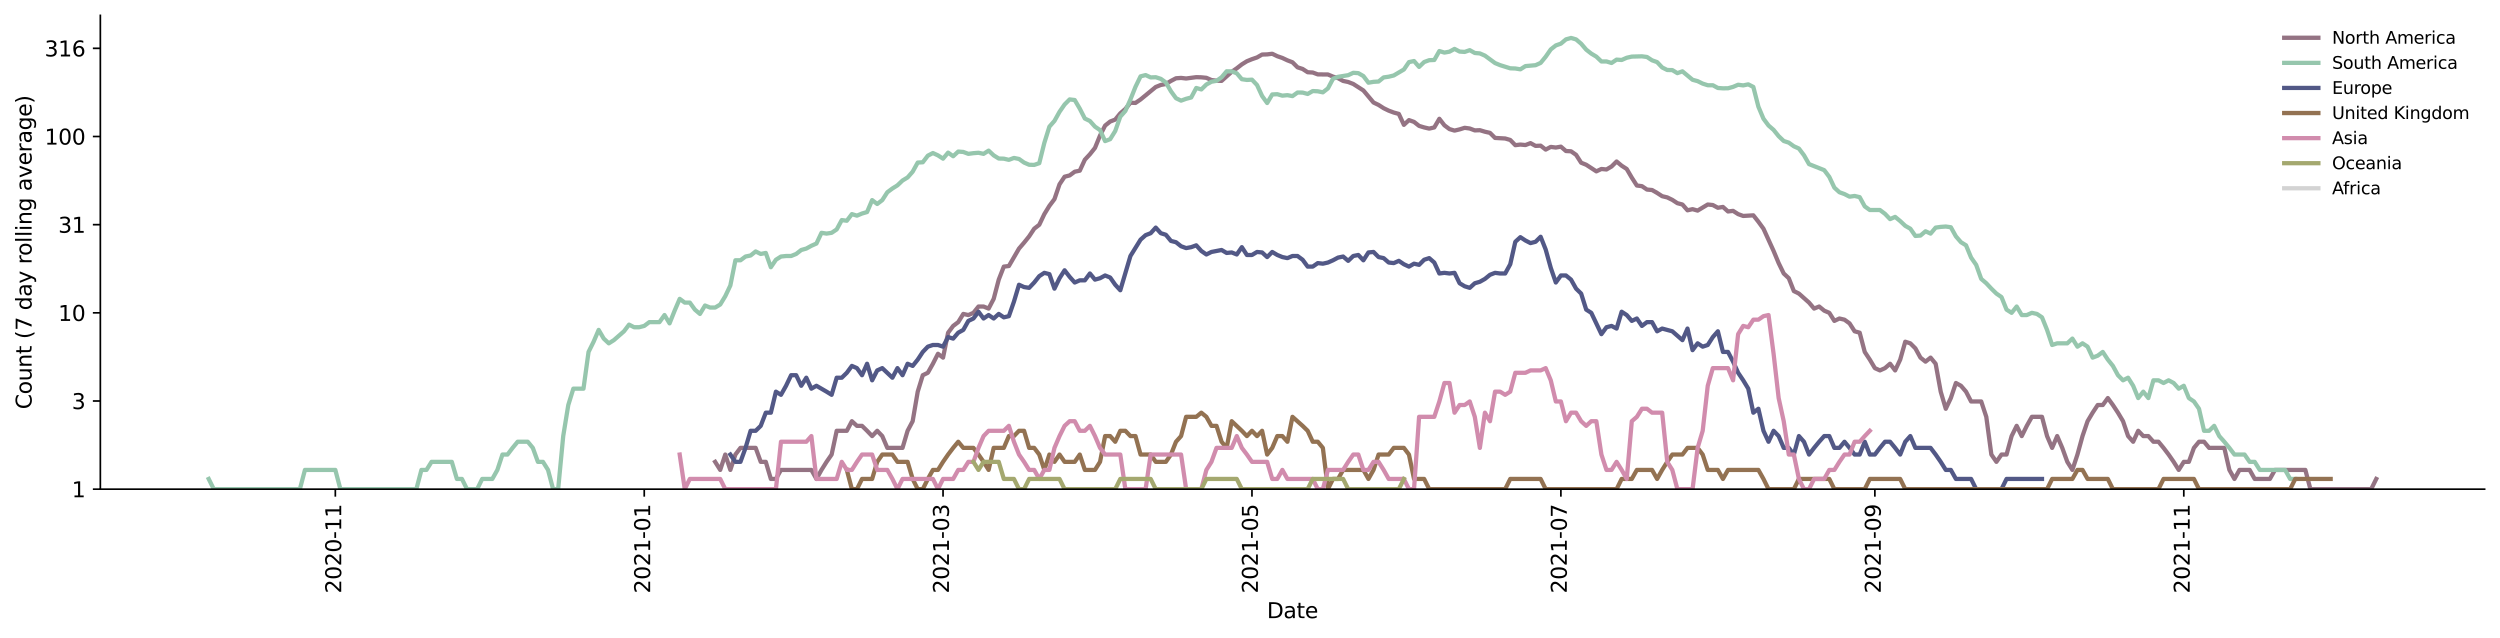 <?xml version="1.0" encoding="utf-8" standalone="no"?>
<!DOCTYPE svg PUBLIC "-//W3C//DTD SVG 1.1//EN"
  "http://www.w3.org/Graphics/SVG/1.1/DTD/svg11.dtd">
<svg height="298.621pt" version="1.1" viewBox="0 0 1170.166 298.621" width="1170.166pt" xmlns="http://www.w3.org/2000/svg" xmlns:xlink="http://www.w3.org/1999/xlink">
 <defs>
  <style type="text/css">*{stroke-linecap:butt;stroke-linejoin:round;}</style>
 </defs>
 <g id="figure_1">
  <g id="patch_1">
   <path d="M 0 298.621 
L 1170.166 298.621 
L 1170.166 0 
L 0 0 
z
" style="fill:#ffffff;"/>
  </g>
  <g id="axes_1">
   <g id="patch_2">
    <path d="M 46.966 228.96 
L 1162.966 228.96 
L 1162.966 7.2 
L 46.966 7.2 
z
" style="fill:#ffffff;"/>
   </g>
   <g id="matplotlib.axis_1">
    <g id="xtick_1">
     <g id="line2d_1">
      <defs>
       <path d="M 0 0 
L 0 3.5 
" id="m7c4bb5c06f" style="stroke:#000000;stroke-width:0.8;"/>
      </defs>
      <g>
       <use style="stroke:#000000;stroke-width:0.8;" x="156.954" xlink:href="#m7c4bb5c06f" y="228.96"/>
      </g>
     </g>
     <g id="text_1">
      <!-- 2020-11 -->
      <g transform="translate(159.713 277.743)rotate(-90)scale(0.1 -0.1)">
       <defs>
        <path d="M 1228 531 
L 3431 531 
L 3431 0 
L 469 0 
L 469 531 
Q 828 903 1448 1529 
Q 2069 2156 2228 2338 
Q 2531 2678 2651 2914 
Q 2772 3150 2772 3378 
Q 2772 3750 2511 3984 
Q 2250 4219 1831 4219 
Q 1534 4219 1204 4116 
Q 875 4013 500 3803 
L 500 4441 
Q 881 4594 1212 4672 
Q 1544 4750 1819 4750 
Q 2544 4750 2975 4387 
Q 3406 4025 3406 3419 
Q 3406 3131 3298 2873 
Q 3191 2616 2906 2266 
Q 2828 2175 2409 1742 
Q 1991 1309 1228 531 
z
" id="DejaVuSans-32" transform="scale(0.016)"/>
        <path d="M 2034 4250 
Q 1547 4250 1301 3770 
Q 1056 3291 1056 2328 
Q 1056 1369 1301 889 
Q 1547 409 2034 409 
Q 2525 409 2770 889 
Q 3016 1369 3016 2328 
Q 3016 3291 2770 3770 
Q 2525 4250 2034 4250 
z
M 2034 4750 
Q 2819 4750 3233 4129 
Q 3647 3509 3647 2328 
Q 3647 1150 3233 529 
Q 2819 -91 2034 -91 
Q 1250 -91 836 529 
Q 422 1150 422 2328 
Q 422 3509 836 4129 
Q 1250 4750 2034 4750 
z
" id="DejaVuSans-30" transform="scale(0.016)"/>
        <path d="M 313 2009 
L 1997 2009 
L 1997 1497 
L 313 1497 
L 313 2009 
z
" id="DejaVuSans-2d" transform="scale(0.016)"/>
        <path d="M 794 531 
L 1825 531 
L 1825 4091 
L 703 3866 
L 703 4441 
L 1819 4666 
L 2450 4666 
L 2450 531 
L 3481 531 
L 3481 0 
L 794 0 
L 794 531 
z
" id="DejaVuSans-31" transform="scale(0.016)"/>
       </defs>
       <use xlink:href="#DejaVuSans-32"/>
       <use x="63.623" xlink:href="#DejaVuSans-30"/>
       <use x="127.246" xlink:href="#DejaVuSans-32"/>
       <use x="190.869" xlink:href="#DejaVuSans-30"/>
       <use x="254.492" xlink:href="#DejaVuSans-2d"/>
       <use x="290.576" xlink:href="#DejaVuSans-31"/>
       <use x="354.199" xlink:href="#DejaVuSans-31"/>
      </g>
     </g>
    </g>
    <g id="xtick_2">
     <g id="line2d_2">
      <g>
       <use style="stroke:#000000;stroke-width:0.8;" x="301.55" xlink:href="#m7c4bb5c06f" y="228.96"/>
      </g>
     </g>
     <g id="text_2">
      <!-- 2021-01 -->
      <g transform="translate(304.31 277.743)rotate(-90)scale(0.1 -0.1)">
       <use xlink:href="#DejaVuSans-32"/>
       <use x="63.623" xlink:href="#DejaVuSans-30"/>
       <use x="127.246" xlink:href="#DejaVuSans-32"/>
       <use x="190.869" xlink:href="#DejaVuSans-31"/>
       <use x="254.492" xlink:href="#DejaVuSans-2d"/>
       <use x="290.576" xlink:href="#DejaVuSans-30"/>
       <use x="354.199" xlink:href="#DejaVuSans-31"/>
      </g>
     </g>
    </g>
    <g id="xtick_3">
     <g id="line2d_3">
      <g>
       <use style="stroke:#000000;stroke-width:0.8;" x="441.406" xlink:href="#m7c4bb5c06f" y="228.96"/>
      </g>
     </g>
     <g id="text_3">
      <!-- 2021-03 -->
      <g transform="translate(444.165 277.743)rotate(-90)scale(0.1 -0.1)">
       <defs>
        <path d="M 2597 2516 
Q 3050 2419 3304 2112 
Q 3559 1806 3559 1356 
Q 3559 666 3084 287 
Q 2609 -91 1734 -91 
Q 1441 -91 1130 -33 
Q 819 25 488 141 
L 488 750 
Q 750 597 1062 519 
Q 1375 441 1716 441 
Q 2309 441 2620 675 
Q 2931 909 2931 1356 
Q 2931 1769 2642 2001 
Q 2353 2234 1838 2234 
L 1294 2234 
L 1294 2753 
L 1863 2753 
Q 2328 2753 2575 2939 
Q 2822 3125 2822 3475 
Q 2822 3834 2567 4026 
Q 2313 4219 1838 4219 
Q 1578 4219 1281 4162 
Q 984 4106 628 3988 
L 628 4550 
Q 988 4650 1302 4700 
Q 1616 4750 1894 4750 
Q 2613 4750 3031 4423 
Q 3450 4097 3450 3541 
Q 3450 3153 3228 2886 
Q 3006 2619 2597 2516 
z
" id="DejaVuSans-33" transform="scale(0.016)"/>
       </defs>
       <use xlink:href="#DejaVuSans-32"/>
       <use x="63.623" xlink:href="#DejaVuSans-30"/>
       <use x="127.246" xlink:href="#DejaVuSans-32"/>
       <use x="190.869" xlink:href="#DejaVuSans-31"/>
       <use x="254.492" xlink:href="#DejaVuSans-2d"/>
       <use x="290.576" xlink:href="#DejaVuSans-30"/>
       <use x="354.199" xlink:href="#DejaVuSans-33"/>
      </g>
     </g>
    </g>
    <g id="xtick_4">
     <g id="line2d_4">
      <g>
       <use style="stroke:#000000;stroke-width:0.8;" x="586.002" xlink:href="#m7c4bb5c06f" y="228.96"/>
      </g>
     </g>
     <g id="text_4">
      <!-- 2021-05 -->
      <g transform="translate(588.762 277.743)rotate(-90)scale(0.1 -0.1)">
       <defs>
        <path d="M 691 4666 
L 3169 4666 
L 3169 4134 
L 1269 4134 
L 1269 2991 
Q 1406 3038 1543 3061 
Q 1681 3084 1819 3084 
Q 2600 3084 3056 2656 
Q 3513 2228 3513 1497 
Q 3513 744 3044 326 
Q 2575 -91 1722 -91 
Q 1428 -91 1123 -41 
Q 819 9 494 109 
L 494 744 
Q 775 591 1075 516 
Q 1375 441 1709 441 
Q 2250 441 2565 725 
Q 2881 1009 2881 1497 
Q 2881 1984 2565 2268 
Q 2250 2553 1709 2553 
Q 1456 2553 1204 2497 
Q 953 2441 691 2322 
L 691 4666 
z
" id="DejaVuSans-35" transform="scale(0.016)"/>
       </defs>
       <use xlink:href="#DejaVuSans-32"/>
       <use x="63.623" xlink:href="#DejaVuSans-30"/>
       <use x="127.246" xlink:href="#DejaVuSans-32"/>
       <use x="190.869" xlink:href="#DejaVuSans-31"/>
       <use x="254.492" xlink:href="#DejaVuSans-2d"/>
       <use x="290.576" xlink:href="#DejaVuSans-30"/>
       <use x="354.199" xlink:href="#DejaVuSans-35"/>
      </g>
     </g>
    </g>
    <g id="xtick_5">
     <g id="line2d_5">
      <g>
       <use style="stroke:#000000;stroke-width:0.8;" x="730.599" xlink:href="#m7c4bb5c06f" y="228.96"/>
      </g>
     </g>
     <g id="text_5">
      <!-- 2021-07 -->
      <g transform="translate(733.358 277.743)rotate(-90)scale(0.1 -0.1)">
       <defs>
        <path d="M 525 4666 
L 3525 4666 
L 3525 4397 
L 1831 0 
L 1172 0 
L 2766 4134 
L 525 4134 
L 525 4666 
z
" id="DejaVuSans-37" transform="scale(0.016)"/>
       </defs>
       <use xlink:href="#DejaVuSans-32"/>
       <use x="63.623" xlink:href="#DejaVuSans-30"/>
       <use x="127.246" xlink:href="#DejaVuSans-32"/>
       <use x="190.869" xlink:href="#DejaVuSans-31"/>
       <use x="254.492" xlink:href="#DejaVuSans-2d"/>
       <use x="290.576" xlink:href="#DejaVuSans-30"/>
       <use x="354.199" xlink:href="#DejaVuSans-37"/>
      </g>
     </g>
    </g>
    <g id="xtick_6">
     <g id="line2d_6">
      <g>
       <use style="stroke:#000000;stroke-width:0.8;" x="877.565" xlink:href="#m7c4bb5c06f" y="228.96"/>
      </g>
     </g>
     <g id="text_6">
      <!-- 2021-09 -->
      <g transform="translate(880.325 277.743)rotate(-90)scale(0.1 -0.1)">
       <defs>
        <path d="M 703 97 
L 703 672 
Q 941 559 1184 500 
Q 1428 441 1663 441 
Q 2288 441 2617 861 
Q 2947 1281 2994 2138 
Q 2813 1869 2534 1725 
Q 2256 1581 1919 1581 
Q 1219 1581 811 2004 
Q 403 2428 403 3163 
Q 403 3881 828 4315 
Q 1253 4750 1959 4750 
Q 2769 4750 3195 4129 
Q 3622 3509 3622 2328 
Q 3622 1225 3098 567 
Q 2575 -91 1691 -91 
Q 1453 -91 1209 -44 
Q 966 3 703 97 
z
M 1959 2075 
Q 2384 2075 2632 2365 
Q 2881 2656 2881 3163 
Q 2881 3666 2632 3958 
Q 2384 4250 1959 4250 
Q 1534 4250 1286 3958 
Q 1038 3666 1038 3163 
Q 1038 2656 1286 2365 
Q 1534 2075 1959 2075 
z
" id="DejaVuSans-39" transform="scale(0.016)"/>
       </defs>
       <use xlink:href="#DejaVuSans-32"/>
       <use x="63.623" xlink:href="#DejaVuSans-30"/>
       <use x="127.246" xlink:href="#DejaVuSans-32"/>
       <use x="190.869" xlink:href="#DejaVuSans-31"/>
       <use x="254.492" xlink:href="#DejaVuSans-2d"/>
       <use x="290.576" xlink:href="#DejaVuSans-30"/>
       <use x="354.199" xlink:href="#DejaVuSans-39"/>
      </g>
     </g>
    </g>
    <g id="xtick_7">
     <g id="line2d_7">
      <g>
       <use style="stroke:#000000;stroke-width:0.8;" x="1022.162" xlink:href="#m7c4bb5c06f" y="228.96"/>
      </g>
     </g>
     <g id="text_7">
      <!-- 2021-11 -->
      <g transform="translate(1024.921 277.743)rotate(-90)scale(0.1 -0.1)">
       <use xlink:href="#DejaVuSans-32"/>
       <use x="63.623" xlink:href="#DejaVuSans-30"/>
       <use x="127.246" xlink:href="#DejaVuSans-32"/>
       <use x="190.869" xlink:href="#DejaVuSans-31"/>
       <use x="254.492" xlink:href="#DejaVuSans-2d"/>
       <use x="290.576" xlink:href="#DejaVuSans-31"/>
       <use x="354.199" xlink:href="#DejaVuSans-31"/>
      </g>
     </g>
    </g>
    <g id="text_8">
     <!-- Date -->
     <g transform="translate(593.015 289.341)scale(0.1 -0.1)">
      <defs>
       <path d="M 1259 4147 
L 1259 519 
L 2022 519 
Q 2988 519 3436 956 
Q 3884 1394 3884 2338 
Q 3884 3275 3436 3711 
Q 2988 4147 2022 4147 
L 1259 4147 
z
M 628 4666 
L 1925 4666 
Q 3281 4666 3915 4102 
Q 4550 3538 4550 2338 
Q 4550 1131 3912 565 
Q 3275 0 1925 0 
L 628 0 
L 628 4666 
z
" id="DejaVuSans-44" transform="scale(0.016)"/>
       <path d="M 2194 1759 
Q 1497 1759 1228 1600 
Q 959 1441 959 1056 
Q 959 750 1161 570 
Q 1363 391 1709 391 
Q 2188 391 2477 730 
Q 2766 1069 2766 1631 
L 2766 1759 
L 2194 1759 
z
M 3341 1997 
L 3341 0 
L 2766 0 
L 2766 531 
Q 2569 213 2275 61 
Q 1981 -91 1556 -91 
Q 1019 -91 701 211 
Q 384 513 384 1019 
Q 384 1609 779 1909 
Q 1175 2209 1959 2209 
L 2766 2209 
L 2766 2266 
Q 2766 2663 2505 2880 
Q 2244 3097 1772 3097 
Q 1472 3097 1187 3025 
Q 903 2953 641 2809 
L 641 3341 
Q 956 3463 1253 3523 
Q 1550 3584 1831 3584 
Q 2591 3584 2966 3190 
Q 3341 2797 3341 1997 
z
" id="DejaVuSans-61" transform="scale(0.016)"/>
       <path d="M 1172 4494 
L 1172 3500 
L 2356 3500 
L 2356 3053 
L 1172 3053 
L 1172 1153 
Q 1172 725 1289 603 
Q 1406 481 1766 481 
L 2356 481 
L 2356 0 
L 1766 0 
Q 1100 0 847 248 
Q 594 497 594 1153 
L 594 3053 
L 172 3053 
L 172 3500 
L 594 3500 
L 594 4494 
L 1172 4494 
z
" id="DejaVuSans-74" transform="scale(0.016)"/>
       <path d="M 3597 1894 
L 3597 1613 
L 953 1613 
Q 991 1019 1311 708 
Q 1631 397 2203 397 
Q 2534 397 2845 478 
Q 3156 559 3463 722 
L 3463 178 
Q 3153 47 2828 -22 
Q 2503 -91 2169 -91 
Q 1331 -91 842 396 
Q 353 884 353 1716 
Q 353 2575 817 3079 
Q 1281 3584 2069 3584 
Q 2775 3584 3186 3129 
Q 3597 2675 3597 1894 
z
M 3022 2063 
Q 3016 2534 2758 2815 
Q 2500 3097 2075 3097 
Q 1594 3097 1305 2825 
Q 1016 2553 972 2059 
L 3022 2063 
z
" id="DejaVuSans-65" transform="scale(0.016)"/>
      </defs>
      <use xlink:href="#DejaVuSans-44"/>
      <use x="77.002" xlink:href="#DejaVuSans-61"/>
      <use x="138.281" xlink:href="#DejaVuSans-74"/>
      <use x="177.49" xlink:href="#DejaVuSans-65"/>
     </g>
    </g>
   </g>
   <g id="matplotlib.axis_2">
    <g id="ytick_1">
     <g id="line2d_8">
      <defs>
       <path d="M 0 0 
L -3.5 0 
" id="mc0e9625077" style="stroke:#000000;stroke-width:0.8;"/>
      </defs>
      <g>
       <use style="stroke:#000000;stroke-width:0.8;" x="46.966" xlink:href="#mc0e9625077" y="228.96"/>
      </g>
     </g>
     <g id="text_9">
      <!-- 1 -->
      <g transform="translate(33.603 232.759)scale(0.1 -0.1)">
       <use xlink:href="#DejaVuSans-31"/>
      </g>
     </g>
    </g>
    <g id="ytick_2">
     <g id="line2d_9">
      <g>
       <use style="stroke:#000000;stroke-width:0.8;" x="46.966" xlink:href="#mc0e9625077" y="187.692"/>
      </g>
     </g>
     <g id="text_10">
      <!-- 3 -->
      <g transform="translate(33.603 191.491)scale(0.1 -0.1)">
       <use xlink:href="#DejaVuSans-33"/>
      </g>
     </g>
    </g>
    <g id="ytick_3">
     <g id="line2d_10">
      <g>
       <use style="stroke:#000000;stroke-width:0.8;" x="46.966" xlink:href="#mc0e9625077" y="146.424"/>
      </g>
     </g>
     <g id="text_11">
      <!-- 10 -->
      <g transform="translate(27.241 150.223)scale(0.1 -0.1)">
       <use xlink:href="#DejaVuSans-31"/>
       <use x="63.623" xlink:href="#DejaVuSans-30"/>
      </g>
     </g>
    </g>
    <g id="ytick_4">
     <g id="line2d_11">
      <g>
       <use style="stroke:#000000;stroke-width:0.8;" x="46.966" xlink:href="#mc0e9625077" y="105.156"/>
      </g>
     </g>
     <g id="text_12">
      <!-- 31 -->
      <g transform="translate(27.241 108.955)scale(0.1 -0.1)">
       <use xlink:href="#DejaVuSans-33"/>
       <use x="63.623" xlink:href="#DejaVuSans-31"/>
      </g>
     </g>
    </g>
    <g id="ytick_5">
     <g id="line2d_12">
      <g>
       <use style="stroke:#000000;stroke-width:0.8;" x="46.966" xlink:href="#mc0e9625077" y="63.888"/>
      </g>
     </g>
     <g id="text_13">
      <!-- 100 -->
      <g transform="translate(20.878 67.687)scale(0.1 -0.1)">
       <use xlink:href="#DejaVuSans-31"/>
       <use x="63.623" xlink:href="#DejaVuSans-30"/>
       <use x="127.246" xlink:href="#DejaVuSans-30"/>
      </g>
     </g>
    </g>
    <g id="ytick_6">
     <g id="line2d_13">
      <g>
       <use style="stroke:#000000;stroke-width:0.8;" x="46.966" xlink:href="#mc0e9625077" y="22.62"/>
      </g>
     </g>
     <g id="text_14">
      <!-- 316 -->
      <g transform="translate(20.878 26.419)scale(0.1 -0.1)">
       <defs>
        <path d="M 2113 2584 
Q 1688 2584 1439 2293 
Q 1191 2003 1191 1497 
Q 1191 994 1439 701 
Q 1688 409 2113 409 
Q 2538 409 2786 701 
Q 3034 994 3034 1497 
Q 3034 2003 2786 2293 
Q 2538 2584 2113 2584 
z
M 3366 4563 
L 3366 3988 
Q 3128 4100 2886 4159 
Q 2644 4219 2406 4219 
Q 1781 4219 1451 3797 
Q 1122 3375 1075 2522 
Q 1259 2794 1537 2939 
Q 1816 3084 2150 3084 
Q 2853 3084 3261 2657 
Q 3669 2231 3669 1497 
Q 3669 778 3244 343 
Q 2819 -91 2113 -91 
Q 1303 -91 875 529 
Q 447 1150 447 2328 
Q 447 3434 972 4092 
Q 1497 4750 2381 4750 
Q 2619 4750 2861 4703 
Q 3103 4656 3366 4563 
z
" id="DejaVuSans-36" transform="scale(0.016)"/>
       </defs>
       <use xlink:href="#DejaVuSans-33"/>
       <use x="63.623" xlink:href="#DejaVuSans-31"/>
       <use x="127.246" xlink:href="#DejaVuSans-36"/>
      </g>
     </g>
    </g>
    <g id="text_15">
     <!-- Count (7 day rolling average) -->
     <g transform="translate(14.798 191.548)rotate(-90)scale(0.1 -0.1)">
      <defs>
       <path d="M 4122 4306 
L 4122 3641 
Q 3803 3938 3442 4084 
Q 3081 4231 2675 4231 
Q 1875 4231 1450 3742 
Q 1025 3253 1025 2328 
Q 1025 1406 1450 917 
Q 1875 428 2675 428 
Q 3081 428 3442 575 
Q 3803 722 4122 1019 
L 4122 359 
Q 3791 134 3420 21 
Q 3050 -91 2638 -91 
Q 1578 -91 968 557 
Q 359 1206 359 2328 
Q 359 3453 968 4101 
Q 1578 4750 2638 4750 
Q 3056 4750 3426 4639 
Q 3797 4528 4122 4306 
z
" id="DejaVuSans-43" transform="scale(0.016)"/>
       <path d="M 1959 3097 
Q 1497 3097 1228 2736 
Q 959 2375 959 1747 
Q 959 1119 1226 758 
Q 1494 397 1959 397 
Q 2419 397 2687 759 
Q 2956 1122 2956 1747 
Q 2956 2369 2687 2733 
Q 2419 3097 1959 3097 
z
M 1959 3584 
Q 2709 3584 3137 3096 
Q 3566 2609 3566 1747 
Q 3566 888 3137 398 
Q 2709 -91 1959 -91 
Q 1206 -91 779 398 
Q 353 888 353 1747 
Q 353 2609 779 3096 
Q 1206 3584 1959 3584 
z
" id="DejaVuSans-6f" transform="scale(0.016)"/>
       <path d="M 544 1381 
L 544 3500 
L 1119 3500 
L 1119 1403 
Q 1119 906 1312 657 
Q 1506 409 1894 409 
Q 2359 409 2629 706 
Q 2900 1003 2900 1516 
L 2900 3500 
L 3475 3500 
L 3475 0 
L 2900 0 
L 2900 538 
Q 2691 219 2414 64 
Q 2138 -91 1772 -91 
Q 1169 -91 856 284 
Q 544 659 544 1381 
z
M 1991 3584 
L 1991 3584 
z
" id="DejaVuSans-75" transform="scale(0.016)"/>
       <path d="M 3513 2113 
L 3513 0 
L 2938 0 
L 2938 2094 
Q 2938 2591 2744 2837 
Q 2550 3084 2163 3084 
Q 1697 3084 1428 2787 
Q 1159 2491 1159 1978 
L 1159 0 
L 581 0 
L 581 3500 
L 1159 3500 
L 1159 2956 
Q 1366 3272 1645 3428 
Q 1925 3584 2291 3584 
Q 2894 3584 3203 3211 
Q 3513 2838 3513 2113 
z
" id="DejaVuSans-6e" transform="scale(0.016)"/>
       <path id="DejaVuSans-20" transform="scale(0.016)"/>
       <path d="M 1984 4856 
Q 1566 4138 1362 3434 
Q 1159 2731 1159 2009 
Q 1159 1288 1364 580 
Q 1569 -128 1984 -844 
L 1484 -844 
Q 1016 -109 783 600 
Q 550 1309 550 2009 
Q 550 2706 781 3412 
Q 1013 4119 1484 4856 
L 1984 4856 
z
" id="DejaVuSans-28" transform="scale(0.016)"/>
       <path d="M 2906 2969 
L 2906 4863 
L 3481 4863 
L 3481 0 
L 2906 0 
L 2906 525 
Q 2725 213 2448 61 
Q 2172 -91 1784 -91 
Q 1150 -91 751 415 
Q 353 922 353 1747 
Q 353 2572 751 3078 
Q 1150 3584 1784 3584 
Q 2172 3584 2448 3432 
Q 2725 3281 2906 2969 
z
M 947 1747 
Q 947 1113 1208 752 
Q 1469 391 1925 391 
Q 2381 391 2643 752 
Q 2906 1113 2906 1747 
Q 2906 2381 2643 2742 
Q 2381 3103 1925 3103 
Q 1469 3103 1208 2742 
Q 947 2381 947 1747 
z
" id="DejaVuSans-64" transform="scale(0.016)"/>
       <path d="M 2059 -325 
Q 1816 -950 1584 -1140 
Q 1353 -1331 966 -1331 
L 506 -1331 
L 506 -850 
L 844 -850 
Q 1081 -850 1212 -737 
Q 1344 -625 1503 -206 
L 1606 56 
L 191 3500 
L 800 3500 
L 1894 763 
L 2988 3500 
L 3597 3500 
L 2059 -325 
z
" id="DejaVuSans-79" transform="scale(0.016)"/>
       <path d="M 2631 2963 
Q 2534 3019 2420 3045 
Q 2306 3072 2169 3072 
Q 1681 3072 1420 2755 
Q 1159 2438 1159 1844 
L 1159 0 
L 581 0 
L 581 3500 
L 1159 3500 
L 1159 2956 
Q 1341 3275 1631 3429 
Q 1922 3584 2338 3584 
Q 2397 3584 2469 3576 
Q 2541 3569 2628 3553 
L 2631 2963 
z
" id="DejaVuSans-72" transform="scale(0.016)"/>
       <path d="M 603 4863 
L 1178 4863 
L 1178 0 
L 603 0 
L 603 4863 
z
" id="DejaVuSans-6c" transform="scale(0.016)"/>
       <path d="M 603 3500 
L 1178 3500 
L 1178 0 
L 603 0 
L 603 3500 
z
M 603 4863 
L 1178 4863 
L 1178 4134 
L 603 4134 
L 603 4863 
z
" id="DejaVuSans-69" transform="scale(0.016)"/>
       <path d="M 2906 1791 
Q 2906 2416 2648 2759 
Q 2391 3103 1925 3103 
Q 1463 3103 1205 2759 
Q 947 2416 947 1791 
Q 947 1169 1205 825 
Q 1463 481 1925 481 
Q 2391 481 2648 825 
Q 2906 1169 2906 1791 
z
M 3481 434 
Q 3481 -459 3084 -895 
Q 2688 -1331 1869 -1331 
Q 1566 -1331 1297 -1286 
Q 1028 -1241 775 -1147 
L 775 -588 
Q 1028 -725 1275 -790 
Q 1522 -856 1778 -856 
Q 2344 -856 2625 -561 
Q 2906 -266 2906 331 
L 2906 616 
Q 2728 306 2450 153 
Q 2172 0 1784 0 
Q 1141 0 747 490 
Q 353 981 353 1791 
Q 353 2603 747 3093 
Q 1141 3584 1784 3584 
Q 2172 3584 2450 3431 
Q 2728 3278 2906 2969 
L 2906 3500 
L 3481 3500 
L 3481 434 
z
" id="DejaVuSans-67" transform="scale(0.016)"/>
       <path d="M 191 3500 
L 800 3500 
L 1894 563 
L 2988 3500 
L 3597 3500 
L 2284 0 
L 1503 0 
L 191 3500 
z
" id="DejaVuSans-76" transform="scale(0.016)"/>
       <path d="M 513 4856 
L 1013 4856 
Q 1481 4119 1714 3412 
Q 1947 2706 1947 2009 
Q 1947 1309 1714 600 
Q 1481 -109 1013 -844 
L 513 -844 
Q 928 -128 1133 580 
Q 1338 1288 1338 2009 
Q 1338 2731 1133 3434 
Q 928 4138 513 4856 
z
" id="DejaVuSans-29" transform="scale(0.016)"/>
      </defs>
      <use xlink:href="#DejaVuSans-43"/>
      <use x="69.824" xlink:href="#DejaVuSans-6f"/>
      <use x="131.006" xlink:href="#DejaVuSans-75"/>
      <use x="194.385" xlink:href="#DejaVuSans-6e"/>
      <use x="257.764" xlink:href="#DejaVuSans-74"/>
      <use x="296.973" xlink:href="#DejaVuSans-20"/>
      <use x="328.76" xlink:href="#DejaVuSans-28"/>
      <use x="367.773" xlink:href="#DejaVuSans-37"/>
      <use x="431.396" xlink:href="#DejaVuSans-20"/>
      <use x="463.184" xlink:href="#DejaVuSans-64"/>
      <use x="526.66" xlink:href="#DejaVuSans-61"/>
      <use x="587.939" xlink:href="#DejaVuSans-79"/>
      <use x="647.119" xlink:href="#DejaVuSans-20"/>
      <use x="678.906" xlink:href="#DejaVuSans-72"/>
      <use x="717.77" xlink:href="#DejaVuSans-6f"/>
      <use x="778.951" xlink:href="#DejaVuSans-6c"/>
      <use x="806.734" xlink:href="#DejaVuSans-6c"/>
      <use x="834.518" xlink:href="#DejaVuSans-69"/>
      <use x="862.301" xlink:href="#DejaVuSans-6e"/>
      <use x="925.68" xlink:href="#DejaVuSans-67"/>
      <use x="989.156" xlink:href="#DejaVuSans-20"/>
      <use x="1020.943" xlink:href="#DejaVuSans-61"/>
      <use x="1082.223" xlink:href="#DejaVuSans-76"/>
      <use x="1141.402" xlink:href="#DejaVuSans-65"/>
      <use x="1202.926" xlink:href="#DejaVuSans-72"/>
      <use x="1244.039" xlink:href="#DejaVuSans-61"/>
      <use x="1305.318" xlink:href="#DejaVuSans-67"/>
      <use x="1368.795" xlink:href="#DejaVuSans-65"/>
      <use x="1430.318" xlink:href="#DejaVuSans-29"/>
     </g>
    </g>
   </g>
   <g id="line2d_14">
    <path clip-path="url(#paf3322c715)" d="M 334.736 216.175 
L 337.107 219.952 
L 339.477 212.759 
L 341.848 219.952 
L 344.218 212.759 
L 346.588 209.64 
L 353.7 209.64 
L 356.07 216.175 
L 358.441 216.175 
L 360.811 224.174 
L 363.181 224.174 
L 365.552 219.952 
L 379.774 219.952 
L 382.145 224.174 
L 384.515 219.952 
L 386.886 216.175 
L 389.256 212.759 
L 391.627 201.641 
L 396.367 201.641 
L 398.738 197.155 
L 401.108 199.328 
L 403.479 199.328 
L 405.849 201.641 
L 408.22 204.114 
L 410.59 201.641 
L 412.961 204.114 
L 415.331 209.64 
L 422.442 209.64 
L 424.813 201.641 
L 427.183 197.155 
L 429.554 183.331 
L 431.924 175.62 
L 434.294 174.482 
L 436.665 170.26 
L 439.035 165.598 
L 441.406 167.391 
L 443.776 155.726 
L 446.147 152.552 
L 448.517 150.774 
L 450.887 146.94 
L 453.258 147.463 
L 455.628 146.424 
L 457.999 143.476 
L 460.369 143.476 
L 462.74 144.432 
L 465.11 139.889 
L 467.48 130.88 
L 469.851 124.79 
L 472.221 124.511 
L 476.962 116.346 
L 479.333 113.579 
L 481.703 110.632 
L 484.074 107.044 
L 486.444 105.214 
L 488.814 100.225 
L 491.185 96.35 
L 493.555 93.2 
L 495.926 86.261 
L 498.296 82.714 
L 500.667 82.113 
L 503.037 80.368 
L 505.407 79.885 
L 507.778 74.75 
L 510.148 72.208 
L 512.519 69.235 
L 514.889 63.43 
L 517.26 58.789 
L 519.63 56.886 
L 522 55.971 
L 524.371 53.055 
L 526.741 50.995 
L 529.112 48.08 
L 531.482 48.179 
L 533.853 46.564 
L 540.964 40.719 
L 543.334 39.766 
L 545.705 39.325 
L 548.075 37.883 
L 550.446 36.641 
L 552.816 36.473 
L 555.187 36.737 
L 559.927 36.118 
L 562.298 36.189 
L 564.668 36.426 
L 567.039 37.464 
L 569.409 37.784 
L 571.78 37.858 
L 576.52 33.612 
L 578.891 31.977 
L 581.261 30.133 
L 583.632 28.666 
L 586.002 27.702 
L 588.373 26.89 
L 590.743 25.53 
L 593.113 25.459 
L 595.484 25.163 
L 597.854 26.311 
L 600.225 27.128 
L 602.595 28.247 
L 604.966 29.148 
L 607.336 31.518 
L 609.706 32.273 
L 612.077 33.81 
L 614.447 33.943 
L 616.818 34.82 
L 621.559 34.866 
L 623.929 35.859 
L 626.3 36.593 
L 628.67 37.883 
L 631.04 38.382 
L 633.411 39.299 
L 638.152 42.338 
L 642.893 47.981 
L 645.263 49.116 
L 647.633 50.64 
L 650.004 51.79 
L 652.374 52.678 
L 654.745 53.321 
L 657.115 58.435 
L 659.486 56.218 
L 661.856 57.055 
L 664.226 58.923 
L 666.597 59.643 
L 668.967 60.193 
L 671.338 59.643 
L 673.708 55.604 
L 676.079 58.656 
L 678.449 60.425 
L 680.819 61.129 
L 683.19 60.565 
L 685.56 59.826 
L 687.931 60.147 
L 690.301 61.034 
L 692.672 60.94 
L 695.042 61.654 
L 697.413 62.188 
L 699.783 64.56 
L 704.524 64.822 
L 706.894 65.511 
L 709.265 67.95 
L 711.635 67.664 
L 714.006 67.893 
L 716.376 66.988 
L 718.746 68.296 
L 721.117 68.18 
L 723.487 70.016 
L 725.858 68.762 
L 728.228 69.057 
L 730.599 68.645 
L 732.969 70.69 
L 735.339 70.814 
L 737.71 72.467 
L 740.08 76.164 
L 742.451 77.114 
L 747.192 80.206 
L 749.562 79.094 
L 751.932 79.329 
L 754.303 77.938 
L 756.673 75.592 
L 759.044 77.562 
L 761.414 79.094 
L 763.785 83.15 
L 766.155 86.839 
L 768.526 87.131 
L 770.896 88.734 
L 773.266 88.939 
L 775.637 90.304 
L 778.007 91.834 
L 780.378 92.397 
L 782.748 93.549 
L 785.119 95.105 
L 787.489 95.722 
L 789.859 98.436 
L 792.23 97.903 
L 794.6 98.571 
L 799.341 95.722 
L 801.712 95.972 
L 804.082 97.248 
L 806.452 96.86 
L 808.823 98.977 
L 811.193 98.706 
L 813.564 100.225 
L 815.934 101.082 
L 820.675 100.794 
L 823.045 103.783 
L 825.416 107.044 
L 830.157 117.47 
L 832.527 123.148 
L 834.898 128.011 
L 837.268 130.222 
L 839.639 136.24 
L 842.009 137.416 
L 846.75 141.637 
L 849.12 144.432 
L 851.491 143.476 
L 853.861 145.414 
L 856.232 146.424 
L 858.602 150.201 
L 860.972 149.08 
L 863.343 149.636 
L 865.713 151.357 
L 868.084 155.068 
L 870.454 155.726 
L 872.825 164.734 
L 875.195 168.322 
L 877.565 172.309 
L 879.936 173.379 
L 882.306 172.309 
L 884.677 170.26 
L 887.047 173.379 
L 889.418 168.322 
L 891.788 159.948 
L 894.158 160.703 
L 896.529 163.067 
L 898.899 167.391 
L 901.27 169.278 
L 903.64 167.391 
L 906.011 170.26 
L 908.381 183.331 
L 910.752 191.329 
L 913.122 186.319 
L 915.492 179.268 
L 917.863 180.572 
L 920.233 183.331 
L 922.604 187.913 
L 927.345 187.913 
L 929.715 195.106 
L 932.085 212.759 
L 934.456 216.175 
L 936.826 212.759 
L 939.197 212.759 
L 941.567 204.114 
L 943.938 199.328 
L 946.308 204.114 
L 948.678 199.328 
L 951.049 195.106 
L 955.79 195.106 
L 958.16 204.114 
L 960.531 209.64 
L 962.901 204.114 
L 965.271 209.64 
L 967.642 216.175 
L 970.012 219.952 
L 972.383 212.759 
L 974.753 204.114 
L 977.124 197.155 
L 979.494 193.168 
L 981.865 189.58 
L 984.235 189.58 
L 986.605 186.319 
L 988.976 189.58 
L 991.346 193.168 
L 993.717 197.155 
L 996.087 204.114 
L 998.458 206.771 
L 1000.828 201.641 
L 1003.198 204.114 
L 1005.569 204.114 
L 1007.939 206.771 
L 1010.31 206.771 
L 1012.68 209.64 
L 1015.051 212.759 
L 1017.421 216.175 
L 1019.791 219.952 
L 1022.162 216.175 
L 1024.532 216.175 
L 1026.903 209.64 
L 1029.273 206.771 
L 1031.644 206.771 
L 1034.014 209.64 
L 1041.125 209.64 
L 1043.496 219.952 
L 1045.866 224.174 
L 1048.237 219.952 
L 1052.978 219.952 
L 1055.348 224.174 
L 1062.459 224.174 
L 1064.83 219.952 
L 1079.052 219.952 
L 1081.423 228.96 
L 1109.868 228.96 
L 1112.238 224.174 
L 1112.238 224.174 
" style="fill:none;stroke:#947383;stroke-linecap:square;stroke-width:2;"/>
   </g>
   <g id="line2d_15">
    <path clip-path="url(#paf3322c715)" d="M 97.693 224.174 
L 100.063 228.96 
L 140.361 228.96 
L 142.731 219.952 
L 156.954 219.952 
L 159.324 228.96 
L 194.881 228.96 
L 197.251 219.952 
L 199.622 219.952 
L 201.992 216.175 
L 211.474 216.175 
L 213.844 224.174 
L 216.215 224.174 
L 218.585 228.96 
L 223.326 228.96 
L 225.696 224.174 
L 230.437 224.174 
L 232.808 219.952 
L 235.178 212.759 
L 237.548 212.759 
L 239.919 209.64 
L 242.289 206.771 
L 247.03 206.771 
L 249.401 209.64 
L 251.771 216.175 
L 254.141 216.175 
L 256.512 219.952 
L 258.882 228.96 
L 261.253 228.96 
L 263.623 204.114 
L 265.994 189.58 
L 268.364 181.925 
L 273.105 181.925 
L 275.475 164.734 
L 277.846 159.948 
L 280.216 154.422 
L 282.587 158.485 
L 284.957 160.703 
L 287.328 159.209 
L 292.068 155.068 
L 294.439 151.949 
L 296.809 153.165 
L 299.18 153.165 
L 301.55 152.552 
L 303.921 150.774 
L 308.661 150.774 
L 311.032 147.463 
L 313.402 151.357 
L 315.773 145.414 
L 318.143 139.889 
L 320.514 141.637 
L 322.884 141.637 
L 325.254 144.92 
L 327.625 146.94 
L 329.995 143.007 
L 332.366 143.951 
L 334.736 143.951 
L 337.107 142.545 
L 339.477 138.631 
L 341.848 133.639 
L 344.218 121.835 
L 346.588 121.835 
L 348.959 120.074 
L 351.329 119.586 
L 353.7 117.699 
L 356.07 118.867 
L 358.441 118.395 
L 360.811 125.071 
L 363.181 121.578 
L 365.552 120.074 
L 367.922 119.829 
L 370.293 119.829 
L 372.663 118.867 
L 375.034 117.016 
L 377.404 116.346 
L 379.774 115.043 
L 382.145 113.991 
L 384.515 108.973 
L 386.886 109.335 
L 389.256 108.973 
L 391.627 107.387 
L 393.997 103.012 
L 396.367 103.319 
L 398.738 100.225 
L 401.108 100.938 
L 403.479 99.944 
L 405.849 99.251 
L 408.22 93.667 
L 410.59 95.474 
L 412.961 93.667 
L 415.331 89.984 
L 417.701 88.225 
L 420.072 86.742 
L 422.442 84.489 
L 424.813 83.062 
L 427.183 80.368 
L 429.554 76.092 
L 431.924 75.949 
L 434.294 72.86 
L 436.665 71.631 
L 439.035 72.728 
L 441.406 74.268 
L 443.776 71.441 
L 446.147 73.124 
L 448.517 70.939 
L 450.887 71.126 
L 453.258 72.015 
L 455.628 71.695 
L 457.999 71.504 
L 460.369 72.015 
L 462.74 70.505 
L 465.11 72.728 
L 467.48 74.2 
L 469.851 74.268 
L 472.221 74.82 
L 474.592 73.928 
L 476.962 74.405 
L 479.333 76.092 
L 481.703 77.114 
L 484.074 77.189 
L 486.444 76.381 
L 488.814 66.877 
L 491.185 59.281 
L 493.555 56.592 
L 495.926 52.343 
L 498.296 48.913 
L 500.667 46.532 
L 503.037 46.817 
L 505.407 50.853 
L 507.778 55.482 
L 510.148 56.634 
L 512.519 59.281 
L 514.889 60.893 
L 517.26 66.051 
L 519.63 65.138 
L 522 61.319 
L 524.371 54.602 
L 526.741 51.937 
L 529.112 46.564 
L 531.482 40.639 
L 533.853 35.742 
L 536.223 35.14 
L 538.593 36.236 
L 540.964 36.141 
L 543.334 36.905 
L 545.705 38.609 
L 548.075 42.705 
L 550.446 45.969 
L 552.816 47.105 
L 555.187 46.249 
L 557.557 45.628 
L 559.927 41.178 
L 562.298 41.864 
L 564.668 39.558 
L 567.039 38.257 
L 569.409 37.834 
L 571.78 36.165 
L 574.15 33.37 
L 576.52 33.414 
L 578.891 34.3 
L 581.261 37.074 
L 583.632 37.415 
L 586.002 37.293 
L 588.373 39.792 
L 590.743 44.928 
L 593.113 48.212 
L 595.484 44.211 
L 597.854 44.093 
L 600.225 44.777 
L 602.595 44.538 
L 604.966 44.988 
L 607.336 43.305 
L 609.706 43.334 
L 612.077 43.975 
L 614.447 42.62 
L 616.818 42.733 
L 619.188 43.219 
L 621.559 41.369 
L 623.929 36.881 
L 626.3 35.953 
L 631.04 35.186 
L 633.411 34.077 
L 635.781 34.233 
L 638.152 35.602 
L 640.522 38.711 
L 642.893 38.307 
L 645.263 38.157 
L 647.633 36.236 
L 650.004 35.906 
L 652.374 35.324 
L 657.115 32.528 
L 659.486 29.071 
L 661.856 28.57 
L 664.226 31.311 
L 666.597 29.032 
L 668.967 28.171 
L 671.338 28.077 
L 673.708 23.899 
L 676.079 24.611 
L 678.449 24.185 
L 680.819 22.889 
L 683.19 24.134 
L 685.56 24.304 
L 687.931 23.482 
L 690.301 24.799 
L 692.672 25.006 
L 695.042 26.042 
L 699.783 29.52 
L 702.153 30.495 
L 706.894 31.977 
L 709.265 32.061 
L 711.635 32.443 
L 714.006 30.941 
L 718.746 30.515 
L 721.117 29.441 
L 723.487 26.545 
L 725.858 23.135 
L 728.228 21.263 
L 730.599 20.431 
L 732.969 18.431 
L 735.339 17.76 
L 737.71 18.445 
L 740.08 20.461 
L 742.451 23.234 
L 744.821 25.093 
L 747.192 26.509 
L 749.562 28.762 
L 751.932 28.762 
L 754.303 29.48 
L 756.673 27.907 
L 759.044 28.077 
L 761.414 27.036 
L 763.785 26.491 
L 768.526 26.365 
L 770.896 26.672 
L 773.266 28.228 
L 775.637 29.071 
L 778.007 31.58 
L 780.378 32.764 
L 782.748 32.807 
L 785.119 34.233 
L 787.489 33.392 
L 792.23 37.342 
L 794.6 37.982 
L 796.971 39.144 
L 799.341 39.897 
L 801.712 39.897 
L 804.082 41.178 
L 806.452 41.342 
L 808.823 41.314 
L 811.193 40.666 
L 813.564 39.662 
L 815.934 39.976 
L 818.305 39.48 
L 820.675 40.692 
L 823.045 49.939 
L 825.416 55.563 
L 827.786 58.745 
L 830.157 60.799 
L 832.527 63.734 
L 834.898 65.997 
L 837.268 66.765 
L 839.639 68.47 
L 842.009 69.533 
L 844.379 72.663 
L 846.75 76.819 
L 853.861 79.646 
L 856.232 82.801 
L 858.602 87.824 
L 860.972 89.984 
L 863.343 90.843 
L 865.713 92.058 
L 868.084 91.722 
L 870.454 92.283 
L 872.825 96.604 
L 875.195 98.302 
L 879.936 98.302 
L 882.306 100.085 
L 884.677 102.558 
L 887.047 101.519 
L 889.418 103.473 
L 891.788 105.704 
L 894.158 107.044 
L 896.529 110.443 
L 898.899 110.256 
L 901.27 108.259 
L 903.64 109.335 
L 906.011 106.536 
L 908.381 106.201 
L 910.752 106.034 
L 913.122 106.368 
L 915.492 110.632 
L 917.863 113.375 
L 920.233 114.83 
L 922.604 120.568 
L 924.974 123.96 
L 927.345 130.55 
L 929.715 132.579 
L 932.085 135.102 
L 934.456 137.416 
L 936.826 139.045 
L 939.197 144.92 
L 941.567 146.424 
L 943.938 143.476 
L 946.308 147.463 
L 948.678 147.463 
L 951.049 146.424 
L 953.419 146.94 
L 955.79 148.533 
L 958.16 154.422 
L 960.531 161.474 
L 962.901 160.703 
L 967.642 160.703 
L 970.012 158.485 
L 972.383 162.261 
L 974.753 160.703 
L 977.124 162.261 
L 979.494 167.391 
L 981.865 166.483 
L 984.235 164.734 
L 986.605 168.322 
L 988.976 171.27 
L 991.346 175.62 
L 993.717 178.01 
L 996.087 176.795 
L 998.458 180.572 
L 1000.828 186.319 
L 1003.198 183.331 
L 1005.569 186.319 
L 1007.939 178.01 
L 1010.31 178.01 
L 1012.68 179.268 
L 1015.051 178.01 
L 1017.421 179.268 
L 1019.791 181.925 
L 1022.162 180.572 
L 1024.532 186.319 
L 1026.903 187.913 
L 1029.273 191.329 
L 1031.644 201.641 
L 1034.014 201.641 
L 1036.384 199.328 
L 1038.755 204.114 
L 1041.125 206.771 
L 1043.496 209.64 
L 1045.866 212.759 
L 1050.607 212.759 
L 1052.978 216.175 
L 1055.348 216.175 
L 1057.718 219.952 
L 1069.571 219.952 
L 1071.941 224.174 
L 1074.311 224.174 
L 1074.311 224.174 
" style="fill:none;stroke:#96c6ad;stroke-linecap:square;stroke-width:2;"/>
   </g>
   <g id="line2d_16">
    <path clip-path="url(#paf3322c715)" d="M 341.848 212.759 
L 344.218 216.175 
L 346.588 216.175 
L 348.959 209.64 
L 351.329 201.641 
L 353.7 201.641 
L 356.07 199.328 
L 358.441 193.168 
L 360.811 193.168 
L 363.181 183.331 
L 365.552 184.794 
L 367.922 180.572 
L 370.293 175.62 
L 372.663 175.62 
L 375.034 180.572 
L 377.404 176.795 
L 379.774 181.925 
L 382.145 180.572 
L 386.886 183.331 
L 389.256 184.794 
L 391.627 176.795 
L 393.997 176.795 
L 396.367 174.482 
L 398.738 171.27 
L 401.108 172.309 
L 403.479 175.62 
L 405.849 170.26 
L 408.22 178.01 
L 410.59 173.379 
L 412.961 172.309 
L 417.701 176.795 
L 420.072 172.309 
L 422.442 175.62 
L 424.813 170.26 
L 427.183 171.27 
L 429.554 168.322 
L 431.924 164.734 
L 434.294 162.261 
L 436.665 161.474 
L 439.035 161.474 
L 441.406 162.261 
L 443.776 157.775 
L 446.147 158.485 
L 448.517 155.726 
L 450.887 154.422 
L 453.258 150.201 
L 455.628 149.08 
L 457.999 145.915 
L 460.369 149.08 
L 462.74 147.463 
L 465.11 149.08 
L 467.48 146.94 
L 469.851 148.533 
L 472.221 147.994 
L 474.592 141.192 
L 476.962 133.282 
L 479.333 134.363 
L 481.703 134.731 
L 484.074 132.233 
L 486.444 129.258 
L 488.814 127.706 
L 491.185 128.319 
L 493.555 135.102 
L 495.926 130.222 
L 498.296 126.511 
L 500.667 129.577 
L 503.037 132.233 
L 505.407 131.214 
L 507.778 131.214 
L 510.148 128.011 
L 512.519 130.88 
L 514.889 130.222 
L 517.26 128.942 
L 519.63 129.898 
L 522 133.282 
L 524.371 135.857 
L 529.112 119.829 
L 533.853 112.174 
L 536.223 110.07 
L 538.593 109.153 
L 540.964 106.536 
L 543.334 109.153 
L 545.705 109.885 
L 548.075 112.769 
L 550.446 113.375 
L 552.816 115.257 
L 555.187 116.126 
L 557.557 115.689 
L 559.927 114.83 
L 562.298 117.47 
L 564.668 119.105 
L 567.039 117.93 
L 571.78 117.016 
L 574.15 118.395 
L 576.52 118.162 
L 578.891 119.105 
L 581.261 115.689 
L 583.632 119.345 
L 586.002 119.345 
L 588.373 117.93 
L 590.743 118.162 
L 593.113 120.32 
L 595.484 117.93 
L 597.854 119.345 
L 600.225 120.32 
L 602.595 120.818 
L 604.966 119.829 
L 607.336 119.829 
L 609.706 121.578 
L 612.077 124.79 
L 614.447 124.79 
L 616.818 123.148 
L 619.188 123.417 
L 621.559 122.882 
L 623.929 121.835 
L 626.3 120.568 
L 628.67 120.074 
L 631.04 122.094 
L 633.411 119.829 
L 635.781 119.345 
L 638.152 121.835 
L 640.522 118.162 
L 642.893 117.93 
L 645.263 120.32 
L 647.633 120.818 
L 650.004 122.882 
L 652.374 123.148 
L 654.745 122.094 
L 657.115 123.687 
L 659.486 124.79 
L 661.856 123.417 
L 664.226 123.96 
L 666.597 121.578 
L 668.967 120.818 
L 671.338 122.882 
L 673.708 128.011 
L 676.079 127.706 
L 678.449 128.011 
L 680.819 127.706 
L 683.19 132.579 
L 685.56 133.999 
L 687.931 134.731 
L 690.301 132.579 
L 692.672 131.89 
L 695.042 130.55 
L 697.413 128.629 
L 699.783 127.706 
L 702.153 128.011 
L 704.524 128.011 
L 706.894 123.687 
L 709.265 113.172 
L 711.635 111.011 
L 714.006 112.57 
L 716.376 113.785 
L 718.746 113.172 
L 721.117 110.821 
L 723.487 116.792 
L 725.858 125.355 
L 728.228 132.233 
L 730.599 128.942 
L 732.969 128.942 
L 735.339 130.88 
L 737.71 135.102 
L 740.08 137.416 
L 742.451 144.92 
L 744.821 146.424 
L 749.562 156.396 
L 751.932 153.165 
L 754.303 152.552 
L 756.673 153.788 
L 759.044 145.915 
L 761.414 147.463 
L 763.785 150.201 
L 766.155 149.08 
L 768.526 152.552 
L 770.896 150.774 
L 773.266 150.774 
L 775.637 155.068 
L 778.007 153.788 
L 782.748 155.068 
L 787.489 159.209 
L 789.859 153.788 
L 792.23 163.891 
L 794.6 160.703 
L 796.971 162.261 
L 799.341 161.474 
L 801.712 157.775 
L 804.082 155.068 
L 806.452 164.734 
L 808.823 164.734 
L 811.193 169.278 
L 813.564 174.482 
L 815.934 178.01 
L 818.305 181.925 
L 820.675 193.168 
L 823.045 191.329 
L 825.416 201.641 
L 827.786 206.771 
L 830.157 201.641 
L 832.527 204.114 
L 834.898 209.64 
L 837.268 209.64 
L 839.639 212.759 
L 842.009 204.114 
L 844.379 206.771 
L 846.75 212.759 
L 849.12 209.64 
L 851.491 206.771 
L 853.861 204.114 
L 856.232 204.114 
L 858.602 209.64 
L 860.972 209.64 
L 863.343 206.771 
L 865.713 209.64 
L 868.084 212.759 
L 870.454 212.759 
L 872.825 206.771 
L 875.195 212.759 
L 877.565 212.759 
L 879.936 209.64 
L 882.306 206.771 
L 884.677 206.771 
L 887.047 209.64 
L 889.418 212.759 
L 891.788 206.771 
L 894.158 204.114 
L 896.529 209.64 
L 903.64 209.64 
L 906.011 212.759 
L 908.381 216.175 
L 910.752 219.952 
L 913.122 219.952 
L 915.492 224.174 
L 922.604 224.174 
L 924.974 228.96 
L 936.826 228.96 
L 939.197 224.174 
L 955.79 224.174 
L 955.79 224.174 
" style="fill:none;stroke:#525886;stroke-linecap:square;stroke-width:2;"/>
   </g>
   <g id="line2d_17">
    <path clip-path="url(#paf3322c715)" d="M 396.367 219.952 
L 398.738 228.96 
L 401.108 228.96 
L 403.479 224.174 
L 408.22 224.174 
L 410.59 216.175 
L 412.961 212.759 
L 417.701 212.759 
L 420.072 216.175 
L 424.813 216.175 
L 427.183 224.174 
L 429.554 228.96 
L 431.924 228.96 
L 434.294 224.174 
L 436.665 219.952 
L 439.035 219.952 
L 441.406 216.175 
L 443.776 212.759 
L 446.147 209.64 
L 448.517 206.771 
L 450.887 209.64 
L 455.628 209.64 
L 457.999 212.759 
L 460.369 216.175 
L 462.74 219.952 
L 465.11 209.64 
L 469.851 209.64 
L 472.221 204.114 
L 474.592 204.114 
L 476.962 201.641 
L 479.333 201.641 
L 481.703 209.64 
L 484.074 209.64 
L 486.444 212.759 
L 488.814 219.952 
L 491.185 212.759 
L 493.555 216.175 
L 495.926 212.759 
L 498.296 216.175 
L 503.037 216.175 
L 505.407 212.759 
L 507.778 219.952 
L 512.519 219.952 
L 514.889 216.175 
L 517.26 204.114 
L 519.63 204.114 
L 522 206.771 
L 524.371 201.641 
L 526.741 201.641 
L 529.112 204.114 
L 531.482 204.114 
L 533.853 212.759 
L 538.593 212.759 
L 540.964 216.175 
L 545.705 216.175 
L 548.075 212.759 
L 550.446 206.771 
L 552.816 204.114 
L 555.187 195.106 
L 559.927 195.106 
L 562.298 193.168 
L 564.668 195.106 
L 567.039 199.328 
L 569.409 199.328 
L 571.78 206.771 
L 574.15 209.64 
L 576.52 197.155 
L 581.261 201.641 
L 583.632 204.114 
L 586.002 201.641 
L 588.373 204.114 
L 590.743 201.641 
L 593.113 212.759 
L 595.484 209.64 
L 597.854 204.114 
L 600.225 204.114 
L 602.595 206.771 
L 604.966 195.106 
L 609.706 199.328 
L 612.077 201.641 
L 614.447 206.771 
L 616.818 206.771 
L 619.188 209.64 
L 621.559 228.96 
L 623.929 224.174 
L 626.3 224.174 
L 628.67 219.952 
L 638.152 219.952 
L 640.522 224.174 
L 642.893 219.952 
L 645.263 212.759 
L 650.004 212.759 
L 652.374 209.64 
L 657.115 209.64 
L 659.486 212.759 
L 661.856 224.174 
L 666.597 224.174 
L 668.967 228.96 
L 704.524 228.96 
L 706.894 224.174 
L 721.117 224.174 
L 723.487 228.96 
L 756.673 228.96 
L 759.044 224.174 
L 763.785 224.174 
L 766.155 219.952 
L 773.266 219.952 
L 775.637 224.174 
L 778.007 219.952 
L 780.378 216.175 
L 782.748 212.759 
L 787.489 212.759 
L 789.859 209.64 
L 794.6 209.64 
L 796.971 212.759 
L 799.341 219.952 
L 804.082 219.952 
L 806.452 224.174 
L 808.823 219.952 
L 823.045 219.952 
L 825.416 224.174 
L 827.786 228.96 
L 839.639 228.96 
L 842.009 224.174 
L 856.232 224.174 
L 858.602 228.96 
L 872.825 228.96 
L 875.195 224.174 
L 889.418 224.174 
L 891.788 228.96 
L 958.16 228.96 
L 960.531 224.174 
L 970.012 224.174 
L 972.383 219.952 
L 974.753 219.952 
L 977.124 224.174 
L 986.605 224.174 
L 988.976 228.96 
L 1010.31 228.96 
L 1012.68 224.174 
L 1026.903 224.174 
L 1029.273 228.96 
L 1071.941 228.96 
L 1074.311 224.174 
L 1090.904 224.174 
L 1090.904 224.174 
" style="fill:none;stroke:#937252;stroke-linecap:square;stroke-width:2;"/>
   </g>
   <g id="line2d_18">
    <path clip-path="url(#paf3322c715)" d="M 318.143 212.759 
L 320.514 228.96 
L 322.884 224.174 
L 337.107 224.174 
L 339.477 228.96 
L 363.181 228.96 
L 365.552 206.771 
L 377.404 206.771 
L 379.774 204.114 
L 382.145 224.174 
L 391.627 224.174 
L 393.997 216.175 
L 396.367 219.952 
L 398.738 219.952 
L 401.108 216.175 
L 403.479 212.759 
L 408.22 212.759 
L 410.59 219.952 
L 415.331 219.952 
L 417.701 224.174 
L 420.072 228.96 
L 422.442 224.174 
L 436.665 224.174 
L 439.035 228.96 
L 441.406 224.174 
L 446.147 224.174 
L 448.517 219.952 
L 450.887 219.952 
L 453.258 216.175 
L 455.628 216.175 
L 457.999 209.64 
L 460.369 204.114 
L 462.74 201.641 
L 469.851 201.641 
L 472.221 199.328 
L 474.592 206.771 
L 476.962 212.759 
L 479.333 216.175 
L 481.703 219.952 
L 484.074 219.952 
L 486.444 224.174 
L 488.814 219.952 
L 491.185 219.952 
L 493.555 209.64 
L 495.926 204.114 
L 498.296 199.328 
L 500.667 197.155 
L 503.037 197.155 
L 505.407 201.641 
L 507.778 201.641 
L 510.148 199.328 
L 512.519 204.114 
L 514.889 209.64 
L 517.26 212.759 
L 524.371 212.759 
L 526.741 228.96 
L 536.223 228.96 
L 538.593 212.759 
L 552.816 212.759 
L 555.187 228.96 
L 562.298 228.96 
L 564.668 219.952 
L 567.039 216.175 
L 569.409 209.64 
L 576.52 209.64 
L 578.891 204.114 
L 581.261 209.64 
L 583.632 212.759 
L 586.002 216.175 
L 593.113 216.175 
L 595.484 224.174 
L 597.854 224.174 
L 600.225 219.952 
L 602.595 224.174 
L 614.447 224.174 
L 616.818 228.96 
L 619.188 228.96 
L 621.559 219.952 
L 628.67 219.952 
L 631.04 216.175 
L 633.411 212.759 
L 635.781 212.759 
L 638.152 219.952 
L 640.522 219.952 
L 642.893 216.175 
L 645.263 216.175 
L 647.633 219.952 
L 650.004 224.174 
L 657.115 224.174 
L 659.486 228.96 
L 661.856 228.96 
L 664.226 195.106 
L 671.338 195.106 
L 673.708 187.913 
L 676.079 179.268 
L 678.449 179.268 
L 680.819 193.168 
L 683.19 189.58 
L 685.56 189.58 
L 687.931 187.913 
L 690.301 195.106 
L 692.672 209.64 
L 695.042 193.168 
L 697.413 197.155 
L 699.783 183.331 
L 702.153 183.331 
L 704.524 184.794 
L 706.894 183.331 
L 709.265 174.482 
L 714.006 174.482 
L 716.376 173.379 
L 721.117 173.379 
L 723.487 172.309 
L 725.858 178.01 
L 728.228 187.913 
L 730.599 187.913 
L 732.969 197.155 
L 735.339 193.168 
L 737.71 193.168 
L 740.08 197.155 
L 742.451 199.328 
L 744.821 197.155 
L 747.192 197.155 
L 749.562 212.759 
L 751.932 219.952 
L 754.303 219.952 
L 756.673 216.175 
L 759.044 219.952 
L 761.414 224.174 
L 763.785 197.155 
L 766.155 195.106 
L 768.526 191.329 
L 770.896 191.329 
L 773.266 193.168 
L 778.007 193.168 
L 780.378 216.175 
L 782.748 219.952 
L 785.119 228.96 
L 792.23 228.96 
L 794.6 209.64 
L 796.971 201.641 
L 799.341 180.572 
L 801.712 172.309 
L 808.823 172.309 
L 811.193 178.01 
L 813.564 156.396 
L 815.934 152.552 
L 818.305 153.165 
L 820.675 149.636 
L 823.045 149.636 
L 825.416 147.994 
L 827.786 147.463 
L 830.157 165.598 
L 832.527 186.319 
L 834.898 197.155 
L 837.268 212.759 
L 839.639 212.759 
L 842.009 224.174 
L 844.379 228.96 
L 846.75 228.96 
L 849.12 224.174 
L 853.861 224.174 
L 856.232 219.952 
L 858.602 219.952 
L 860.972 216.175 
L 863.343 212.759 
L 865.713 212.759 
L 868.084 206.771 
L 870.454 206.771 
L 872.825 204.114 
L 875.195 201.641 
L 875.195 201.641 
" style="fill:none;stroke:#d18cad;stroke-linecap:square;stroke-width:2;"/>
   </g>
   <g id="line2d_19">
    <path clip-path="url(#paf3322c715)" d="M 455.628 216.175 
L 457.999 219.952 
L 460.369 216.175 
L 462.74 216.175 
L 465.11 216.175 
L 467.48 216.175 
L 469.851 224.174 
L 472.221 224.174 
L 474.592 224.174 
L 476.962 228.96 
L 479.333 228.96 
L 481.703 224.174 
L 484.074 224.174 
L 486.444 224.174 
L 488.814 224.174 
L 491.185 224.174 
L 493.555 224.174 
L 495.926 224.174 
L 498.296 228.96 
L 500.667 228.96 
L 503.037 228.96 
L 505.407 228.96 
L 507.778 228.96 
L 510.148 228.96 
L 512.519 228.96 
L 514.889 228.96 
L 517.26 228.96 
L 519.63 228.96 
L 522 228.96 
L 524.371 224.174 
L 526.741 224.174 
L 529.112 224.174 
L 531.482 224.174 
L 533.853 224.174 
L 536.223 224.174 
L 538.593 224.174 
L 540.964 228.96 
L 543.334 228.96 
L 545.705 228.96 
L 548.075 228.96 
L 550.446 228.96 
L 552.816 228.96 
L 555.187 228.96 
L 557.557 228.96 
L 559.927 228.96 
L 562.298 228.96 
L 564.668 224.174 
L 567.039 224.174 
L 569.409 224.174 
L 571.78 224.174 
L 574.15 224.174 
L 576.52 224.174 
L 578.891 224.174 
L 581.261 228.96 
L 583.632 228.96 
L 586.002 228.96 
L 588.373 228.96 
L 590.743 228.96 
L 593.113 228.96 
L 595.484 228.96 
L 597.854 228.96 
L 600.225 228.96 
L 602.595 228.96 
L 604.966 228.96 
L 607.336 228.96 
L 609.706 228.96 
L 612.077 228.96 
L 614.447 224.174 
L 616.818 224.174 
L 619.188 224.174 
L 621.559 224.174 
L 623.929 224.174 
L 626.3 224.174 
L 628.67 224.174 
L 631.04 228.96 
L 633.411 228.96 
L 635.781 228.96 
L 638.152 228.96 
L 640.522 228.96 
L 642.893 228.96 
L 645.263 228.96 
L 647.633 228.96 
L 650.004 228.96 
L 652.374 228.96 
L 654.745 228.96 
L 657.115 224.174 
" style="fill:none;stroke:#a4a86f;stroke-linecap:square;stroke-width:2;"/>
   </g>
   <g id="line2d_20">
    <path clip-path="url(#paf3322c715)" style="fill:none;stroke:#d3d3d3;stroke-linecap:square;stroke-width:2;"/>
   </g>
   <g id="patch_3">
    <path d="M 46.966 228.96 
L 46.966 7.2 
" style="fill:none;stroke:#000000;stroke-linecap:square;stroke-linejoin:miter;stroke-width:0.8;"/>
   </g>
   <g id="patch_4">
    <path d="M 46.966 228.96 
L 1162.966 228.96 
" style="fill:none;stroke:#000000;stroke-linecap:square;stroke-linejoin:miter;stroke-width:0.8;"/>
   </g>
   <g id="legend_1">
    <g id="line2d_21">
     <path d="M 1069.154 17.679 
L 1085.154 17.679 
" style="fill:none;stroke:#947383;stroke-linecap:square;stroke-width:2;"/>
    </g>
    <g id="line2d_22"/>
    <g id="text_16">
     <!-- North America -->
     <g transform="translate(1091.554 20.479)scale(0.08 -0.08)">
      <defs>
       <path d="M 628 4666 
L 1478 4666 
L 3547 763 
L 3547 4666 
L 4159 4666 
L 4159 0 
L 3309 0 
L 1241 3903 
L 1241 0 
L 628 0 
L 628 4666 
z
" id="DejaVuSans-4e" transform="scale(0.016)"/>
       <path d="M 3513 2113 
L 3513 0 
L 2938 0 
L 2938 2094 
Q 2938 2591 2744 2837 
Q 2550 3084 2163 3084 
Q 1697 3084 1428 2787 
Q 1159 2491 1159 1978 
L 1159 0 
L 581 0 
L 581 4863 
L 1159 4863 
L 1159 2956 
Q 1366 3272 1645 3428 
Q 1925 3584 2291 3584 
Q 2894 3584 3203 3211 
Q 3513 2838 3513 2113 
z
" id="DejaVuSans-68" transform="scale(0.016)"/>
       <path d="M 2188 4044 
L 1331 1722 
L 3047 1722 
L 2188 4044 
z
M 1831 4666 
L 2547 4666 
L 4325 0 
L 3669 0 
L 3244 1197 
L 1141 1197 
L 716 0 
L 50 0 
L 1831 4666 
z
" id="DejaVuSans-41" transform="scale(0.016)"/>
       <path d="M 3328 2828 
Q 3544 3216 3844 3400 
Q 4144 3584 4550 3584 
Q 5097 3584 5394 3201 
Q 5691 2819 5691 2113 
L 5691 0 
L 5113 0 
L 5113 2094 
Q 5113 2597 4934 2840 
Q 4756 3084 4391 3084 
Q 3944 3084 3684 2787 
Q 3425 2491 3425 1978 
L 3425 0 
L 2847 0 
L 2847 2094 
Q 2847 2600 2669 2842 
Q 2491 3084 2119 3084 
Q 1678 3084 1418 2786 
Q 1159 2488 1159 1978 
L 1159 0 
L 581 0 
L 581 3500 
L 1159 3500 
L 1159 2956 
Q 1356 3278 1631 3431 
Q 1906 3584 2284 3584 
Q 2666 3584 2933 3390 
Q 3200 3197 3328 2828 
z
" id="DejaVuSans-6d" transform="scale(0.016)"/>
       <path d="M 3122 3366 
L 3122 2828 
Q 2878 2963 2633 3030 
Q 2388 3097 2138 3097 
Q 1578 3097 1268 2742 
Q 959 2388 959 1747 
Q 959 1106 1268 751 
Q 1578 397 2138 397 
Q 2388 397 2633 464 
Q 2878 531 3122 666 
L 3122 134 
Q 2881 22 2623 -34 
Q 2366 -91 2075 -91 
Q 1284 -91 818 406 
Q 353 903 353 1747 
Q 353 2603 823 3093 
Q 1294 3584 2113 3584 
Q 2378 3584 2631 3529 
Q 2884 3475 3122 3366 
z
" id="DejaVuSans-63" transform="scale(0.016)"/>
      </defs>
      <use xlink:href="#DejaVuSans-4e"/>
      <use x="74.805" xlink:href="#DejaVuSans-6f"/>
      <use x="135.986" xlink:href="#DejaVuSans-72"/>
      <use x="177.1" xlink:href="#DejaVuSans-74"/>
      <use x="216.309" xlink:href="#DejaVuSans-68"/>
      <use x="279.688" xlink:href="#DejaVuSans-20"/>
      <use x="311.475" xlink:href="#DejaVuSans-41"/>
      <use x="379.883" xlink:href="#DejaVuSans-6d"/>
      <use x="477.295" xlink:href="#DejaVuSans-65"/>
      <use x="538.818" xlink:href="#DejaVuSans-72"/>
      <use x="579.932" xlink:href="#DejaVuSans-69"/>
      <use x="607.715" xlink:href="#DejaVuSans-63"/>
      <use x="662.695" xlink:href="#DejaVuSans-61"/>
     </g>
    </g>
    <g id="line2d_23">
     <path d="M 1069.154 29.421 
L 1085.154 29.421 
" style="fill:none;stroke:#96c6ad;stroke-linecap:square;stroke-width:2;"/>
    </g>
    <g id="line2d_24"/>
    <g id="text_17">
     <!-- South America -->
     <g transform="translate(1091.554 32.221)scale(0.08 -0.08)">
      <defs>
       <path d="M 3425 4513 
L 3425 3897 
Q 3066 4069 2747 4153 
Q 2428 4238 2131 4238 
Q 1616 4238 1336 4038 
Q 1056 3838 1056 3469 
Q 1056 3159 1242 3001 
Q 1428 2844 1947 2747 
L 2328 2669 
Q 3034 2534 3370 2195 
Q 3706 1856 3706 1288 
Q 3706 609 3251 259 
Q 2797 -91 1919 -91 
Q 1588 -91 1214 -16 
Q 841 59 441 206 
L 441 856 
Q 825 641 1194 531 
Q 1563 422 1919 422 
Q 2459 422 2753 634 
Q 3047 847 3047 1241 
Q 3047 1584 2836 1778 
Q 2625 1972 2144 2069 
L 1759 2144 
Q 1053 2284 737 2584 
Q 422 2884 422 3419 
Q 422 4038 858 4394 
Q 1294 4750 2059 4750 
Q 2388 4750 2728 4690 
Q 3069 4631 3425 4513 
z
" id="DejaVuSans-53" transform="scale(0.016)"/>
      </defs>
      <use xlink:href="#DejaVuSans-53"/>
      <use x="63.477" xlink:href="#DejaVuSans-6f"/>
      <use x="124.658" xlink:href="#DejaVuSans-75"/>
      <use x="188.037" xlink:href="#DejaVuSans-74"/>
      <use x="227.246" xlink:href="#DejaVuSans-68"/>
      <use x="290.625" xlink:href="#DejaVuSans-20"/>
      <use x="322.412" xlink:href="#DejaVuSans-41"/>
      <use x="390.82" xlink:href="#DejaVuSans-6d"/>
      <use x="488.232" xlink:href="#DejaVuSans-65"/>
      <use x="549.756" xlink:href="#DejaVuSans-72"/>
      <use x="590.869" xlink:href="#DejaVuSans-69"/>
      <use x="618.652" xlink:href="#DejaVuSans-63"/>
      <use x="673.633" xlink:href="#DejaVuSans-61"/>
     </g>
    </g>
    <g id="line2d_25">
     <path d="M 1069.154 41.164 
L 1085.154 41.164 
" style="fill:none;stroke:#525886;stroke-linecap:square;stroke-width:2;"/>
    </g>
    <g id="line2d_26"/>
    <g id="text_18">
     <!-- Europe -->
     <g transform="translate(1091.554 43.964)scale(0.08 -0.08)">
      <defs>
       <path d="M 628 4666 
L 3578 4666 
L 3578 4134 
L 1259 4134 
L 1259 2753 
L 3481 2753 
L 3481 2222 
L 1259 2222 
L 1259 531 
L 3634 531 
L 3634 0 
L 628 0 
L 628 4666 
z
" id="DejaVuSans-45" transform="scale(0.016)"/>
       <path d="M 1159 525 
L 1159 -1331 
L 581 -1331 
L 581 3500 
L 1159 3500 
L 1159 2969 
Q 1341 3281 1617 3432 
Q 1894 3584 2278 3584 
Q 2916 3584 3314 3078 
Q 3713 2572 3713 1747 
Q 3713 922 3314 415 
Q 2916 -91 2278 -91 
Q 1894 -91 1617 61 
Q 1341 213 1159 525 
z
M 3116 1747 
Q 3116 2381 2855 2742 
Q 2594 3103 2138 3103 
Q 1681 3103 1420 2742 
Q 1159 2381 1159 1747 
Q 1159 1113 1420 752 
Q 1681 391 2138 391 
Q 2594 391 2855 752 
Q 3116 1113 3116 1747 
z
" id="DejaVuSans-70" transform="scale(0.016)"/>
      </defs>
      <use xlink:href="#DejaVuSans-45"/>
      <use x="63.184" xlink:href="#DejaVuSans-75"/>
      <use x="126.562" xlink:href="#DejaVuSans-72"/>
      <use x="165.426" xlink:href="#DejaVuSans-6f"/>
      <use x="226.607" xlink:href="#DejaVuSans-70"/>
      <use x="290.084" xlink:href="#DejaVuSans-65"/>
     </g>
    </g>
    <g id="line2d_27">
     <path d="M 1069.154 52.906 
L 1085.154 52.906 
" style="fill:none;stroke:#937252;stroke-linecap:square;stroke-width:2;"/>
    </g>
    <g id="line2d_28"/>
    <g id="text_19">
     <!-- United Kingdom -->
     <g transform="translate(1091.554 55.706)scale(0.08 -0.08)">
      <defs>
       <path d="M 556 4666 
L 1191 4666 
L 1191 1831 
Q 1191 1081 1462 751 
Q 1734 422 2344 422 
Q 2950 422 3222 751 
Q 3494 1081 3494 1831 
L 3494 4666 
L 4128 4666 
L 4128 1753 
Q 4128 841 3676 375 
Q 3225 -91 2344 -91 
Q 1459 -91 1007 375 
Q 556 841 556 1753 
L 556 4666 
z
" id="DejaVuSans-55" transform="scale(0.016)"/>
       <path d="M 628 4666 
L 1259 4666 
L 1259 2694 
L 3353 4666 
L 4166 4666 
L 1850 2491 
L 4331 0 
L 3500 0 
L 1259 2247 
L 1259 0 
L 628 0 
L 628 4666 
z
" id="DejaVuSans-4b" transform="scale(0.016)"/>
      </defs>
      <use xlink:href="#DejaVuSans-55"/>
      <use x="73.193" xlink:href="#DejaVuSans-6e"/>
      <use x="136.572" xlink:href="#DejaVuSans-69"/>
      <use x="164.355" xlink:href="#DejaVuSans-74"/>
      <use x="203.564" xlink:href="#DejaVuSans-65"/>
      <use x="265.088" xlink:href="#DejaVuSans-64"/>
      <use x="328.564" xlink:href="#DejaVuSans-20"/>
      <use x="360.352" xlink:href="#DejaVuSans-4b"/>
      <use x="425.928" xlink:href="#DejaVuSans-69"/>
      <use x="453.711" xlink:href="#DejaVuSans-6e"/>
      <use x="517.09" xlink:href="#DejaVuSans-67"/>
      <use x="580.566" xlink:href="#DejaVuSans-64"/>
      <use x="644.043" xlink:href="#DejaVuSans-6f"/>
      <use x="705.225" xlink:href="#DejaVuSans-6d"/>
     </g>
    </g>
    <g id="line2d_29">
     <path d="M 1069.154 64.649 
L 1085.154 64.649 
" style="fill:none;stroke:#d18cad;stroke-linecap:square;stroke-width:2;"/>
    </g>
    <g id="line2d_30"/>
    <g id="text_20">
     <!-- Asia -->
     <g transform="translate(1091.554 67.449)scale(0.08 -0.08)">
      <defs>
       <path d="M 2834 3397 
L 2834 2853 
Q 2591 2978 2328 3040 
Q 2066 3103 1784 3103 
Q 1356 3103 1142 2972 
Q 928 2841 928 2578 
Q 928 2378 1081 2264 
Q 1234 2150 1697 2047 
L 1894 2003 
Q 2506 1872 2764 1633 
Q 3022 1394 3022 966 
Q 3022 478 2636 193 
Q 2250 -91 1575 -91 
Q 1294 -91 989 -36 
Q 684 19 347 128 
L 347 722 
Q 666 556 975 473 
Q 1284 391 1588 391 
Q 1994 391 2212 530 
Q 2431 669 2431 922 
Q 2431 1156 2273 1281 
Q 2116 1406 1581 1522 
L 1381 1569 
Q 847 1681 609 1914 
Q 372 2147 372 2553 
Q 372 3047 722 3315 
Q 1072 3584 1716 3584 
Q 2034 3584 2315 3537 
Q 2597 3491 2834 3397 
z
" id="DejaVuSans-73" transform="scale(0.016)"/>
      </defs>
      <use xlink:href="#DejaVuSans-41"/>
      <use x="68.408" xlink:href="#DejaVuSans-73"/>
      <use x="120.508" xlink:href="#DejaVuSans-69"/>
      <use x="148.291" xlink:href="#DejaVuSans-61"/>
     </g>
    </g>
    <g id="line2d_31">
     <path d="M 1069.154 76.391 
L 1085.154 76.391 
" style="fill:none;stroke:#a4a86f;stroke-linecap:square;stroke-width:2;"/>
    </g>
    <g id="line2d_32"/>
    <g id="text_21">
     <!-- Oceania -->
     <g transform="translate(1091.554 79.191)scale(0.08 -0.08)">
      <defs>
       <path d="M 2522 4238 
Q 1834 4238 1429 3725 
Q 1025 3213 1025 2328 
Q 1025 1447 1429 934 
Q 1834 422 2522 422 
Q 3209 422 3611 934 
Q 4013 1447 4013 2328 
Q 4013 3213 3611 3725 
Q 3209 4238 2522 4238 
z
M 2522 4750 
Q 3503 4750 4090 4092 
Q 4678 3434 4678 2328 
Q 4678 1225 4090 567 
Q 3503 -91 2522 -91 
Q 1538 -91 948 565 
Q 359 1222 359 2328 
Q 359 3434 948 4092 
Q 1538 4750 2522 4750 
z
" id="DejaVuSans-4f" transform="scale(0.016)"/>
      </defs>
      <use xlink:href="#DejaVuSans-4f"/>
      <use x="78.711" xlink:href="#DejaVuSans-63"/>
      <use x="133.691" xlink:href="#DejaVuSans-65"/>
      <use x="195.215" xlink:href="#DejaVuSans-61"/>
      <use x="256.494" xlink:href="#DejaVuSans-6e"/>
      <use x="319.873" xlink:href="#DejaVuSans-69"/>
      <use x="347.656" xlink:href="#DejaVuSans-61"/>
     </g>
    </g>
    <g id="line2d_33">
     <path d="M 1069.154 88.134 
L 1085.154 88.134 
" style="fill:none;stroke:#d3d3d3;stroke-linecap:square;stroke-width:2;"/>
    </g>
    <g id="line2d_34"/>
    <g id="text_22">
     <!-- Africa -->
     <g transform="translate(1091.554 90.934)scale(0.08 -0.08)">
      <defs>
       <path d="M 2375 4863 
L 2375 4384 
L 1825 4384 
Q 1516 4384 1395 4259 
Q 1275 4134 1275 3809 
L 1275 3500 
L 2222 3500 
L 2222 3053 
L 1275 3053 
L 1275 0 
L 697 0 
L 697 3053 
L 147 3053 
L 147 3500 
L 697 3500 
L 697 3744 
Q 697 4328 969 4595 
Q 1241 4863 1831 4863 
L 2375 4863 
z
" id="DejaVuSans-66" transform="scale(0.016)"/>
      </defs>
      <use xlink:href="#DejaVuSans-41"/>
      <use x="64.783" xlink:href="#DejaVuSans-66"/>
      <use x="99.988" xlink:href="#DejaVuSans-72"/>
      <use x="141.102" xlink:href="#DejaVuSans-69"/>
      <use x="168.885" xlink:href="#DejaVuSans-63"/>
      <use x="223.865" xlink:href="#DejaVuSans-61"/>
     </g>
    </g>
   </g>
  </g>
 </g>
 <defs>
  <clipPath id="paf3322c715">
   <rect height="221.76" width="1116" x="46.966" y="7.2"/>
  </clipPath>
 </defs>
</svg>
